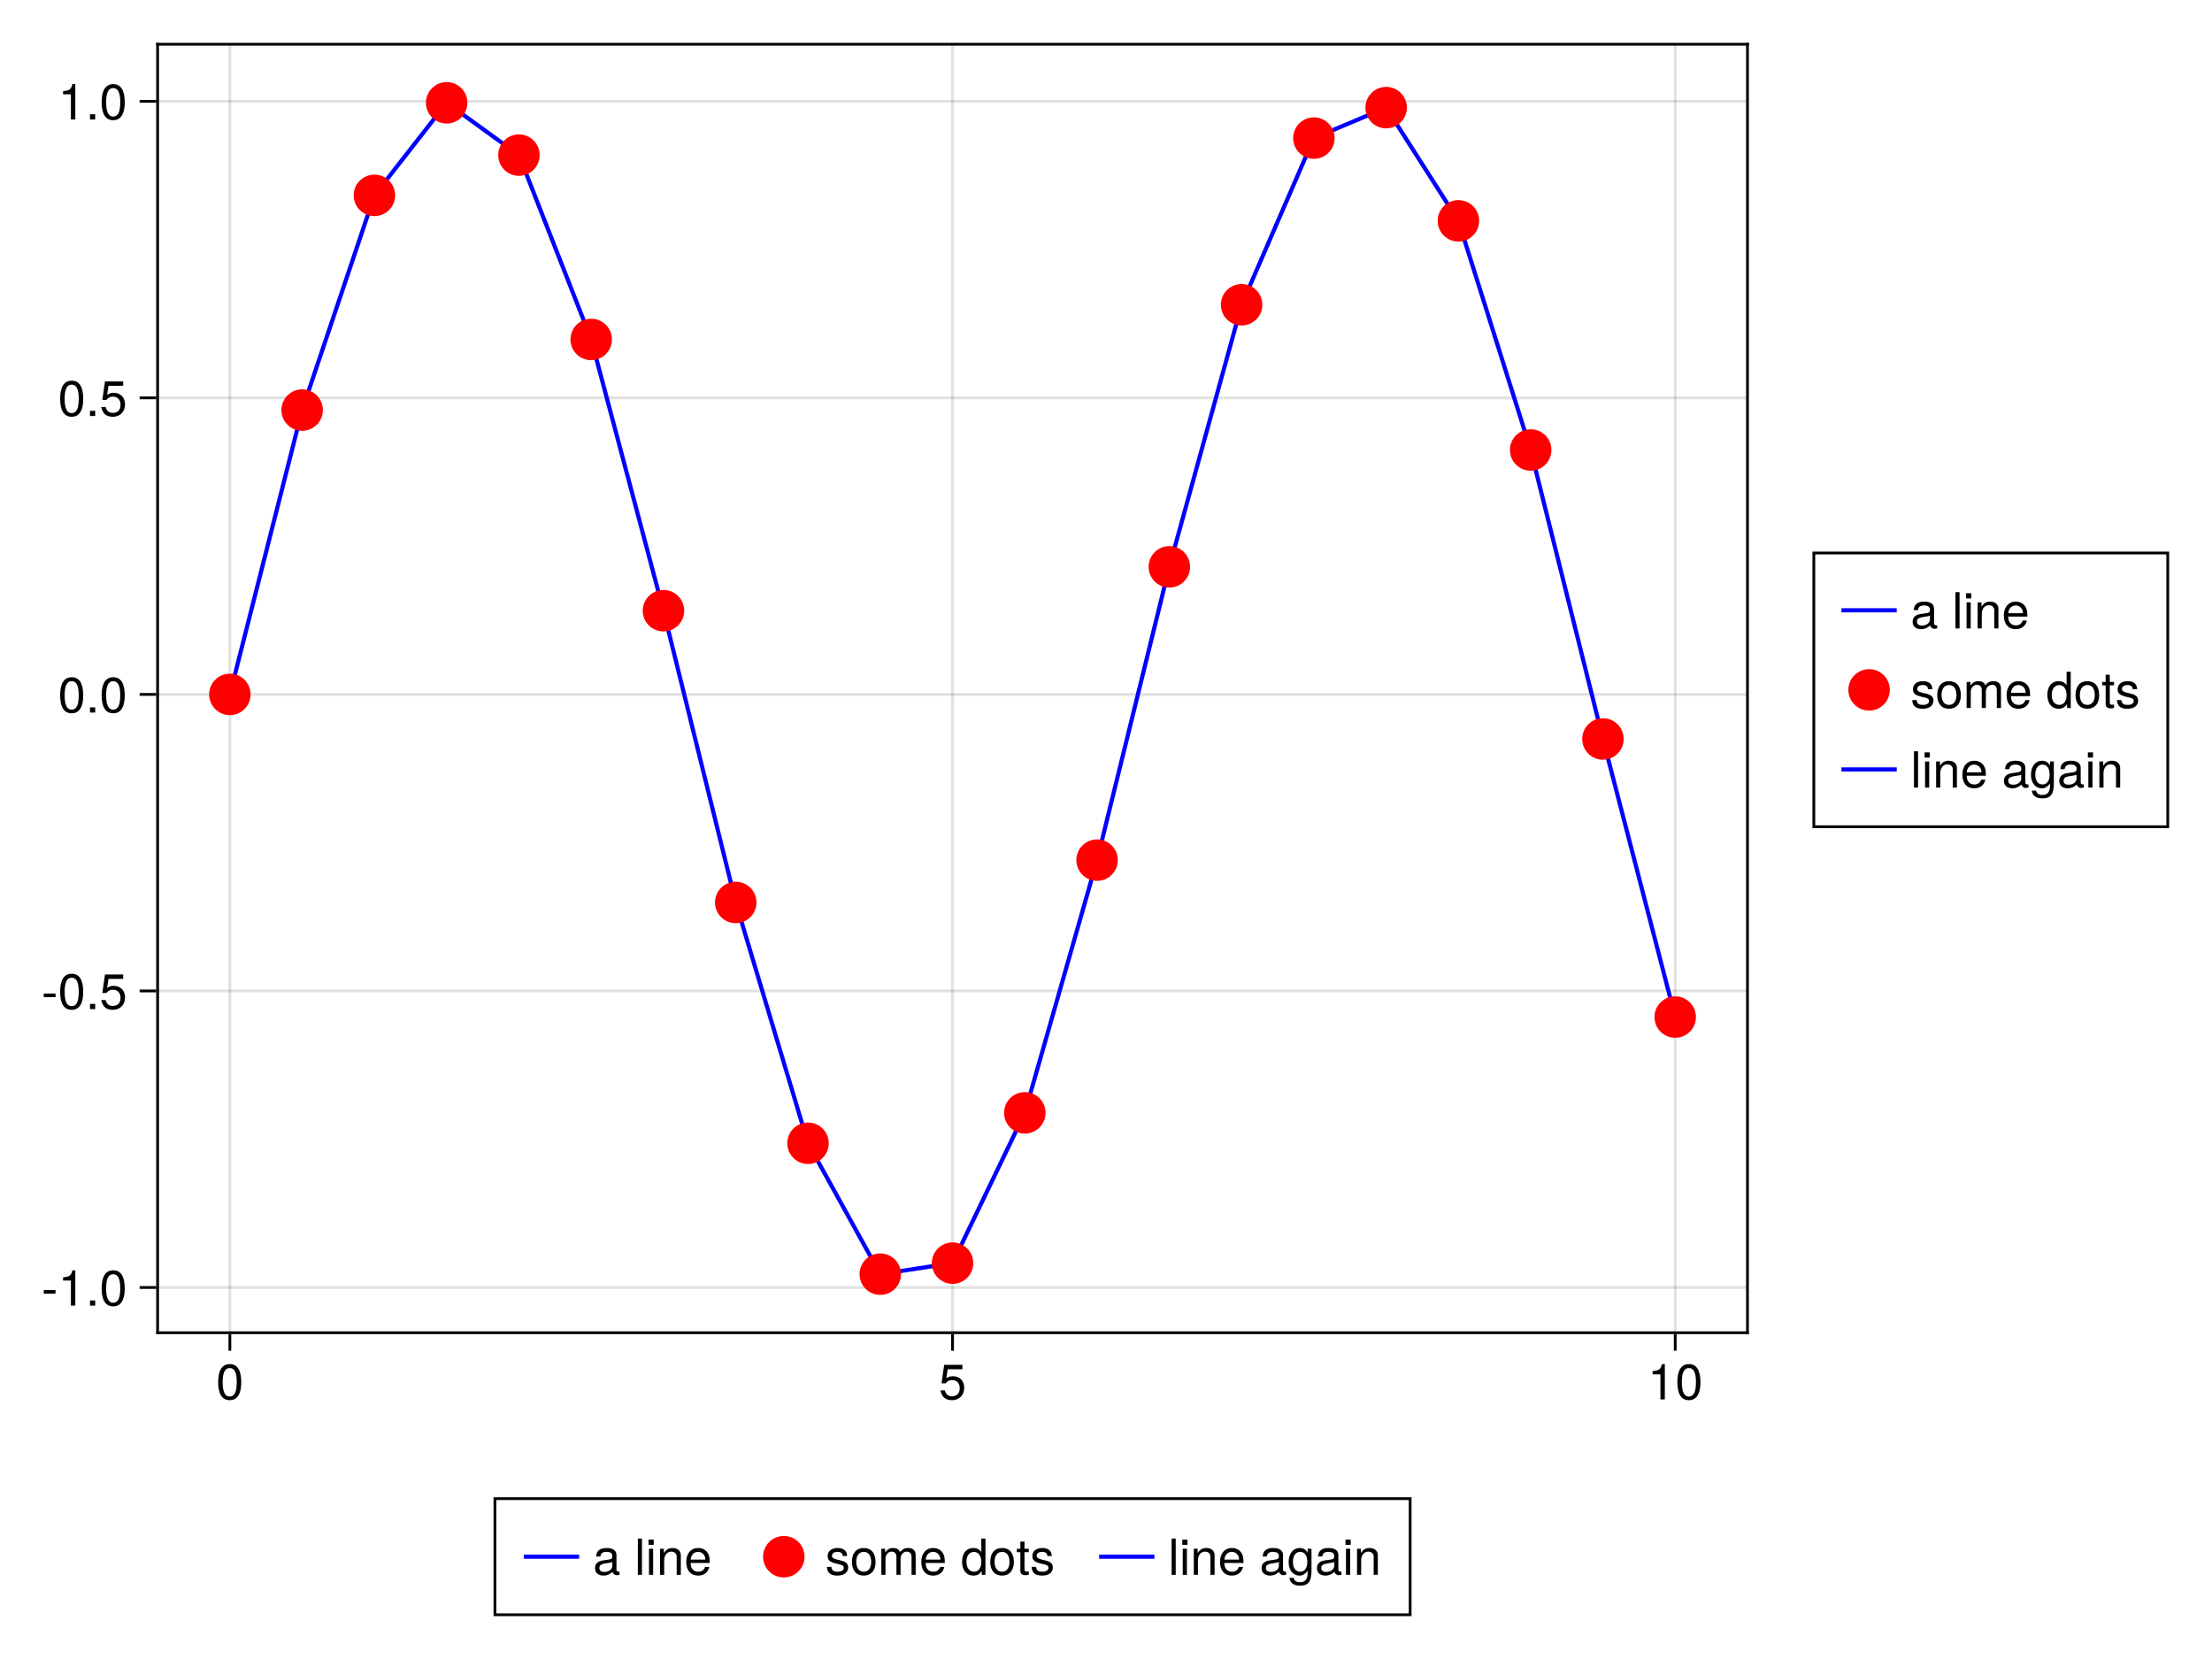 <?xml version="1.0" encoding="UTF-8"?>
<svg xmlns="http://www.w3.org/2000/svg" xmlns:xlink="http://www.w3.org/1999/xlink" width="600pt" height="450pt" viewBox="0 0 600 450" version="1.1">
<defs>
<g>
<symbol overflow="visible" id="glyph0-0-aKrEOkia">
<path style="stroke:none;" d=""/>
</symbol>
<symbol overflow="visible" id="glyph0-1-aKrEOkia">
<path style="stroke:none;" d="M 6.844 -4.609 C 6.844 -7.922 5.797 -9.578 3.719 -9.578 C 1.641 -9.578 0.578 -7.891 0.578 -4.688 C 0.578 -1.453 1.656 0.203 3.719 0.203 C 5.734 0.203 6.844 -1.453 6.844 -4.609 Z M 5.625 -4.719 C 5.625 -2 5.016 -0.781 3.688 -0.781 C 2.438 -0.781 1.797 -2.047 1.797 -4.672 C 1.797 -7.297 2.438 -8.516 3.719 -8.516 C 5 -8.516 5.625 -7.281 5.625 -4.719 Z M 5.625 -4.719 "/>
</symbol>
<symbol overflow="visible" id="glyph0-2-aKrEOkia">
<path style="stroke:none;" d="M 6.922 -3.172 C 6.922 -5.062 5.672 -6.297 3.828 -6.297 C 3.156 -6.297 2.625 -6.125 2.062 -5.719 L 2.438 -8.188 L 6.422 -8.188 L 6.422 -9.375 L 1.484 -9.375 L 0.766 -4.359 L 1.859 -4.359 C 2.422 -5.016 2.875 -5.25 3.625 -5.25 C 4.906 -5.25 5.703 -4.422 5.703 -3.016 C 5.703 -1.641 4.906 -0.844 3.625 -0.844 C 2.578 -0.844 1.938 -1.375 1.656 -2.453 L 0.469 -2.453 C 0.859 -0.547 1.938 0.203 3.641 0.203 C 5.578 0.203 6.922 -1.141 6.922 -3.172 Z M 6.922 -3.172 "/>
</symbol>
<symbol overflow="visible" id="glyph1-0-aKrEOkia">
<path style="stroke:none;" d=""/>
</symbol>
<symbol overflow="visible" id="glyph1-1-aKrEOkia">
<path style="stroke:none;" d="M 4.688 0 L 4.688 -9.578 L 3.906 -9.578 C 3.484 -8.094 3.219 -7.891 1.375 -7.672 L 1.375 -6.812 L 3.5 -6.812 L 3.5 0 Z M 4.688 0 "/>
</symbol>
<symbol overflow="visible" id="glyph2-0-aKrEOkia">
<path style="stroke:none;" d=""/>
</symbol>
<symbol overflow="visible" id="glyph2-1-aKrEOkia">
<path style="stroke:none;" d="M 3.828 -3.234 L 3.828 -4.219 L 0.625 -4.219 L 0.625 -3.234 Z M 3.828 -3.234 "/>
</symbol>
<symbol overflow="visible" id="glyph3-0-aKrEOkia">
<path style="stroke:none;" d=""/>
</symbol>
<symbol overflow="visible" id="glyph3-1-aKrEOkia">
<path style="stroke:none;" d="M 4.688 0 L 4.688 -9.578 L 3.906 -9.578 C 3.484 -8.094 3.219 -7.891 1.375 -7.672 L 1.375 -6.812 L 3.5 -6.812 L 3.5 0 Z M 4.688 0 "/>
</symbol>
<symbol overflow="visible" id="glyph4-0-aKrEOkia">
<path style="stroke:none;" d=""/>
</symbol>
<symbol overflow="visible" id="glyph4-1-aKrEOkia">
<path style="stroke:none;" d="M 2.578 0 L 2.578 -1.406 L 1.172 -1.406 L 1.172 0 Z M 2.578 0 "/>
</symbol>
<symbol overflow="visible" id="glyph5-0-aKrEOkia">
<path style="stroke:none;" d=""/>
</symbol>
<symbol overflow="visible" id="glyph5-1-aKrEOkia">
<path style="stroke:none;" d="M 6.844 -4.609 C 6.844 -7.922 5.797 -9.578 3.719 -9.578 C 1.641 -9.578 0.578 -7.891 0.578 -4.688 C 0.578 -1.453 1.656 0.203 3.719 0.203 C 5.734 0.203 6.844 -1.453 6.844 -4.609 Z M 5.625 -4.719 C 5.625 -2 5.016 -0.781 3.688 -0.781 C 2.438 -0.781 1.797 -2.047 1.797 -4.672 C 1.797 -7.297 2.438 -8.516 3.719 -8.516 C 5 -8.516 5.625 -7.281 5.625 -4.719 Z M 5.625 -4.719 "/>
</symbol>
<symbol overflow="visible" id="glyph6-0-aKrEOkia">
<path style="stroke:none;" d=""/>
</symbol>
<symbol overflow="visible" id="glyph6-1-aKrEOkia">
<path style="stroke:none;" d="M 3.828 -3.234 L 3.828 -4.219 L 0.625 -4.219 L 0.625 -3.234 Z M 3.828 -3.234 "/>
</symbol>
<symbol overflow="visible" id="glyph7-0-aKrEOkia">
<path style="stroke:none;" d=""/>
</symbol>
<symbol overflow="visible" id="glyph7-1-aKrEOkia">
<path style="stroke:none;" d="M 6.844 -4.609 C 6.844 -7.922 5.797 -9.578 3.719 -9.578 C 1.641 -9.578 0.578 -7.891 0.578 -4.688 C 0.578 -1.453 1.656 0.203 3.719 0.203 C 5.734 0.203 6.844 -1.453 6.844 -4.609 Z M 5.625 -4.719 C 5.625 -2 5.016 -0.781 3.688 -0.781 C 2.438 -0.781 1.797 -2.047 1.797 -4.672 C 1.797 -7.297 2.438 -8.516 3.719 -8.516 C 5 -8.516 5.625 -7.281 5.625 -4.719 Z M 5.625 -4.719 "/>
</symbol>
<symbol overflow="visible" id="glyph8-0-aKrEOkia">
<path style="stroke:none;" d=""/>
</symbol>
<symbol overflow="visible" id="glyph8-1-aKrEOkia">
<path style="stroke:none;" d="M 2.578 0 L 2.578 -1.406 L 1.172 -1.406 L 1.172 0 Z M 2.578 0 "/>
</symbol>
<symbol overflow="visible" id="glyph9-0-aKrEOkia">
<path style="stroke:none;" d=""/>
</symbol>
<symbol overflow="visible" id="glyph9-1-aKrEOkia">
<path style="stroke:none;" d="M 6.922 -3.172 C 6.922 -5.062 5.672 -6.297 3.828 -6.297 C 3.156 -6.297 2.625 -6.125 2.062 -5.719 L 2.438 -8.188 L 6.422 -8.188 L 6.422 -9.375 L 1.484 -9.375 L 0.766 -4.359 L 1.859 -4.359 C 2.422 -5.016 2.875 -5.25 3.625 -5.25 C 4.906 -5.25 5.703 -4.422 5.703 -3.016 C 5.703 -1.641 4.906 -0.844 3.625 -0.844 C 2.578 -0.844 1.938 -1.375 1.656 -2.453 L 0.469 -2.453 C 0.859 -0.547 1.938 0.203 3.641 0.203 C 5.578 0.203 6.922 -1.141 6.922 -3.172 Z M 6.922 -3.172 "/>
</symbol>
<symbol overflow="visible" id="glyph10-0-aKrEOkia">
<path style="stroke:none;" d=""/>
</symbol>
<symbol overflow="visible" id="glyph10-1-aKrEOkia">
<path style="stroke:none;" d="M 6.844 -4.609 C 6.844 -7.922 5.797 -9.578 3.719 -9.578 C 1.641 -9.578 0.578 -7.891 0.578 -4.688 C 0.578 -1.453 1.656 0.203 3.719 0.203 C 5.734 0.203 6.844 -1.453 6.844 -4.609 Z M 5.625 -4.719 C 5.625 -2 5.016 -0.781 3.688 -0.781 C 2.438 -0.781 1.797 -2.047 1.797 -4.672 C 1.797 -7.297 2.438 -8.516 3.719 -8.516 C 5 -8.516 5.625 -7.281 5.625 -4.719 Z M 5.625 -4.719 "/>
</symbol>
<symbol overflow="visible" id="glyph11-0-aKrEOkia">
<path style="stroke:none;" d=""/>
</symbol>
<symbol overflow="visible" id="glyph11-1-aKrEOkia">
<path style="stroke:none;" d="M 2.578 0 L 2.578 -1.406 L 1.172 -1.406 L 1.172 0 Z M 2.578 0 "/>
</symbol>
<symbol overflow="visible" id="glyph12-0-aKrEOkia">
<path style="stroke:none;" d=""/>
</symbol>
<symbol overflow="visible" id="glyph12-1-aKrEOkia">
<path style="stroke:none;" d="M 6.844 -4.609 C 6.844 -7.922 5.797 -9.578 3.719 -9.578 C 1.641 -9.578 0.578 -7.891 0.578 -4.688 C 0.578 -1.453 1.656 0.203 3.719 0.203 C 5.734 0.203 6.844 -1.453 6.844 -4.609 Z M 5.625 -4.719 C 5.625 -2 5.016 -0.781 3.688 -0.781 C 2.438 -0.781 1.797 -2.047 1.797 -4.672 C 1.797 -7.297 2.438 -8.516 3.719 -8.516 C 5 -8.516 5.625 -7.281 5.625 -4.719 Z M 5.625 -4.719 "/>
</symbol>
<symbol overflow="visible" id="glyph13-0-aKrEOkia">
<path style="stroke:none;" d=""/>
</symbol>
<symbol overflow="visible" id="glyph13-1-aKrEOkia">
<path style="stroke:none;" d="M 6.844 -4.609 C 6.844 -7.922 5.797 -9.578 3.719 -9.578 C 1.641 -9.578 0.578 -7.891 0.578 -4.688 C 0.578 -1.453 1.656 0.203 3.719 0.203 C 5.734 0.203 6.844 -1.453 6.844 -4.609 Z M 5.625 -4.719 C 5.625 -2 5.016 -0.781 3.688 -0.781 C 2.438 -0.781 1.797 -2.047 1.797 -4.672 C 1.797 -7.297 2.438 -8.516 3.719 -8.516 C 5 -8.516 5.625 -7.281 5.625 -4.719 Z M 5.625 -4.719 "/>
</symbol>
<symbol overflow="visible" id="glyph14-0-aKrEOkia">
<path style="stroke:none;" d=""/>
</symbol>
<symbol overflow="visible" id="glyph14-1-aKrEOkia">
<path style="stroke:none;" d="M 2.578 0 L 2.578 -1.406 L 1.172 -1.406 L 1.172 0 Z M 2.578 0 "/>
</symbol>
<symbol overflow="visible" id="glyph15-0-aKrEOkia">
<path style="stroke:none;" d=""/>
</symbol>
<symbol overflow="visible" id="glyph15-1-aKrEOkia">
<path style="stroke:none;" d="M 6.922 -3.172 C 6.922 -5.062 5.672 -6.297 3.828 -6.297 C 3.156 -6.297 2.625 -6.125 2.062 -5.719 L 2.438 -8.188 L 6.422 -8.188 L 6.422 -9.375 L 1.484 -9.375 L 0.766 -4.359 L 1.859 -4.359 C 2.422 -5.016 2.875 -5.25 3.625 -5.25 C 4.906 -5.25 5.703 -4.422 5.703 -3.016 C 5.703 -1.641 4.906 -0.844 3.625 -0.844 C 2.578 -0.844 1.938 -1.375 1.656 -2.453 L 0.469 -2.453 C 0.859 -0.547 1.938 0.203 3.641 0.203 C 5.578 0.203 6.922 -1.141 6.922 -3.172 Z M 6.922 -3.172 "/>
</symbol>
<symbol overflow="visible" id="glyph16-0-aKrEOkia">
<path style="stroke:none;" d=""/>
</symbol>
<symbol overflow="visible" id="glyph16-1-aKrEOkia">
<path style="stroke:none;" d="M 4.688 0 L 4.688 -9.578 L 3.906 -9.578 C 3.484 -8.094 3.219 -7.891 1.375 -7.672 L 1.375 -6.812 L 3.5 -6.812 L 3.5 0 Z M 4.688 0 "/>
</symbol>
<symbol overflow="visible" id="glyph17-0-aKrEOkia">
<path style="stroke:none;" d=""/>
</symbol>
<symbol overflow="visible" id="glyph17-1-aKrEOkia">
<path style="stroke:none;" d="M 2.578 0 L 2.578 -1.406 L 1.172 -1.406 L 1.172 0 Z M 2.578 0 "/>
</symbol>
<symbol overflow="visible" id="glyph18-0-aKrEOkia">
<path style="stroke:none;" d=""/>
</symbol>
<symbol overflow="visible" id="glyph18-1-aKrEOkia">
<path style="stroke:none;" d="M 6.844 -4.609 C 6.844 -7.922 5.797 -9.578 3.719 -9.578 C 1.641 -9.578 0.578 -7.891 0.578 -4.688 C 0.578 -1.453 1.656 0.203 3.719 0.203 C 5.734 0.203 6.844 -1.453 6.844 -4.609 Z M 5.625 -4.719 C 5.625 -2 5.016 -0.781 3.688 -0.781 C 2.438 -0.781 1.797 -2.047 1.797 -4.672 C 1.797 -7.297 2.438 -8.516 3.719 -8.516 C 5 -8.516 5.625 -7.281 5.625 -4.719 Z M 5.625 -4.719 "/>
</symbol>
<symbol overflow="visible" id="glyph19-0-aKrEOkia">
<path style="stroke:none;" d=""/>
</symbol>
<symbol overflow="visible" id="glyph19-1-aKrEOkia">
<path style="stroke:none;" d="M 7.219 -0.031 L 7.219 -0.875 C 7.094 -0.844 7.047 -0.844 6.984 -0.844 C 6.594 -0.844 6.375 -1.047 6.375 -1.406 L 6.375 -5.344 C 6.375 -6.594 5.453 -7.281 3.719 -7.281 C 2 -7.281 0.938 -6.609 0.875 -4.984 L 2.016 -4.984 C 2.109 -5.844 2.625 -6.234 3.672 -6.234 C 4.688 -6.234 5.25 -5.859 5.25 -5.188 L 5.25 -4.891 C 5.25 -4.422 4.969 -4.219 4.078 -4.109 C 2.484 -3.906 2.234 -3.844 1.812 -3.672 C 0.984 -3.328 0.562 -2.703 0.562 -1.844 C 0.562 -0.547 1.453 0.203 2.891 0.203 C 3.797 0.203 4.672 -0.172 5.297 -0.844 C 5.406 -0.297 5.906 0.094 6.453 0.094 C 6.688 0.094 6.859 0.062 7.219 -0.031 Z M 5.25 -2.438 C 5.25 -1.438 4.219 -0.781 3.125 -0.781 C 2.25 -0.781 1.734 -1.094 1.734 -1.859 C 1.734 -2.609 2.234 -2.922 3.438 -3.109 C 4.625 -3.266 4.875 -3.328 5.25 -3.5 Z M 5.25 -2.438 "/>
</symbol>
<symbol overflow="visible" id="glyph19-2-aKrEOkia">
<path style="stroke:none;" d="M 2.062 0 L 2.062 -7.078 L 0.938 -7.078 L 0.938 0 Z M 2.219 -8.141 L 2.219 -9.547 L 0.812 -9.547 L 0.812 -8.141 Z M 2.219 -8.141 "/>
</symbol>
<symbol overflow="visible" id="glyph19-3-aKrEOkia">
<path style="stroke:none;" d="M 6.578 0 L 6.578 -5.344 C 6.578 -6.516 5.703 -7.281 4.328 -7.281 C 3.281 -7.281 2.609 -6.875 1.984 -5.891 L 1.984 -7.078 L 0.938 -7.078 L 0.938 0 L 2.062 0 L 2.062 -3.906 C 2.062 -5.344 2.844 -6.297 4 -6.297 C 4.891 -6.297 5.453 -5.75 5.453 -4.906 L 5.453 0 Z M 6.578 0 "/>
</symbol>
<symbol overflow="visible" id="glyph20-0-aKrEOkia">
<path style="stroke:none;" d=""/>
</symbol>
<symbol overflow="visible" id="glyph20-1-aKrEOkia">
<path style="stroke:none;" d=""/>
</symbol>
<symbol overflow="visible" id="glyph20-2-aKrEOkia">
<path style="stroke:none;" d="M 2.031 0 L 2.031 -9.844 L 0.922 -9.844 L 0.922 0 Z M 2.031 0 "/>
</symbol>
<symbol overflow="visible" id="glyph21-0-aKrEOkia">
<path style="stroke:none;" d=""/>
</symbol>
<symbol overflow="visible" id="glyph21-1-aKrEOkia">
<path style="stroke:none;" d="M 6.922 -3.219 C 6.922 -4.234 6.844 -4.891 6.641 -5.406 C 6.188 -6.578 5.109 -7.281 3.781 -7.281 C 1.812 -7.281 0.547 -5.812 0.547 -3.5 C 0.547 -1.172 1.766 0.203 3.75 0.203 C 5.375 0.203 6.5 -0.719 6.781 -2.141 L 5.641 -2.141 C 5.328 -1.219 4.703 -0.844 3.797 -0.844 C 2.625 -0.844 1.734 -1.594 1.719 -3.219 Z M 5.719 -4.219 C 5.719 -4.219 5.719 -4.156 5.703 -4.125 L 1.734 -4.125 C 1.844 -5.391 2.625 -6.234 3.766 -6.234 C 4.875 -6.234 5.719 -5.312 5.719 -4.219 Z M 5.719 -4.219 "/>
</symbol>
<symbol overflow="visible" id="glyph22-0-aKrEOkia">
<path style="stroke:none;" d=""/>
</symbol>
<symbol overflow="visible" id="glyph22-1-aKrEOkia">
<path style="stroke:none;" d="M 6.203 -1.984 C 6.203 -3.031 5.609 -3.562 4.203 -3.906 L 3.125 -4.156 C 2.203 -4.375 1.812 -4.672 1.812 -5.172 C 1.812 -5.812 2.391 -6.234 3.312 -6.234 C 4.219 -6.234 4.703 -5.844 4.719 -5.109 L 5.906 -5.109 C 5.906 -6.5 4.984 -7.281 3.344 -7.281 C 1.703 -7.281 0.641 -6.422 0.641 -5.109 C 0.641 -4.016 1.203 -3.484 2.875 -3.078 L 3.922 -2.828 C 4.719 -2.625 5.016 -2.406 5.016 -1.891 C 5.016 -1.234 4.359 -0.844 3.375 -0.844 C 2.359 -0.844 1.797 -1.078 1.641 -2.156 L 0.453 -2.156 C 0.516 -0.531 1.438 0.203 3.281 0.203 C 5.062 0.203 6.203 -0.625 6.203 -1.984 Z M 6.203 -1.984 "/>
</symbol>
<symbol overflow="visible" id="glyph22-2-aKrEOkia">
<path style="stroke:none;" d="M 6.891 -3.484 C 6.891 -5.922 5.703 -7.281 3.672 -7.281 C 1.688 -7.281 0.484 -5.906 0.484 -3.531 C 0.484 -1.156 1.672 0.203 3.688 0.203 C 5.672 0.203 6.891 -1.156 6.891 -3.484 Z M 5.703 -3.5 C 5.703 -1.844 4.922 -0.844 3.688 -0.844 C 2.438 -0.844 1.656 -1.828 1.656 -3.531 C 1.656 -5.234 2.438 -6.234 3.688 -6.234 C 4.953 -6.234 5.703 -5.25 5.703 -3.5 Z M 5.703 -3.5 "/>
</symbol>
<symbol overflow="visible" id="glyph22-3-aKrEOkia">
<path style="stroke:none;" d="M 10.266 0 L 10.266 -5.312 C 10.266 -6.578 9.562 -7.281 8.234 -7.281 C 7.297 -7.281 6.719 -7 6.062 -6.203 C 5.641 -6.953 5.078 -7.281 4.156 -7.281 C 3.219 -7.281 2.594 -6.922 1.984 -6.078 L 1.984 -7.078 L 0.953 -7.078 L 0.953 0 L 2.078 0 L 2.078 -4.438 C 2.078 -5.469 2.828 -6.297 3.734 -6.297 C 4.578 -6.297 5.047 -5.781 5.047 -4.875 L 5.047 0 L 6.172 0 L 6.172 -4.438 C 6.172 -5.469 6.922 -6.297 7.844 -6.297 C 8.672 -6.297 9.141 -5.766 9.141 -4.875 L 9.141 0 Z M 10.266 0 "/>
</symbol>
<symbol overflow="visible" id="glyph22-4-aKrEOkia">
<path style="stroke:none;" d="M 6.922 -3.219 C 6.922 -4.234 6.844 -4.891 6.641 -5.406 C 6.188 -6.578 5.109 -7.281 3.781 -7.281 C 1.812 -7.281 0.547 -5.812 0.547 -3.5 C 0.547 -1.172 1.766 0.203 3.75 0.203 C 5.375 0.203 6.5 -0.719 6.781 -2.141 L 5.641 -2.141 C 5.328 -1.219 4.703 -0.844 3.797 -0.844 C 2.625 -0.844 1.734 -1.594 1.719 -3.219 Z M 5.719 -4.219 C 5.719 -4.219 5.719 -4.156 5.703 -4.125 L 1.734 -4.125 C 1.844 -5.391 2.625 -6.234 3.766 -6.234 C 4.875 -6.234 5.719 -5.312 5.719 -4.219 Z M 5.719 -4.219 "/>
</symbol>
<symbol overflow="visible" id="glyph22-5-aKrEOkia">
<path style="stroke:none;" d=""/>
</symbol>
<symbol overflow="visible" id="glyph22-6-aKrEOkia">
<path style="stroke:none;" d="M 6.688 0 L 6.688 -9.844 L 5.562 -9.844 L 5.562 -6.188 C 5.094 -6.906 4.328 -7.281 3.391 -7.281 C 1.547 -7.281 0.344 -5.859 0.344 -3.609 C 0.344 -1.219 1.531 0.203 3.422 0.203 C 4.406 0.203 5.078 -0.156 5.688 -1.047 L 5.688 0 Z M 5.562 -3.516 C 5.562 -1.875 4.781 -0.844 3.594 -0.844 C 2.344 -0.844 1.531 -1.891 1.531 -3.531 C 1.531 -5.188 2.344 -6.219 3.578 -6.219 C 4.797 -6.219 5.562 -5.141 5.562 -3.516 Z M 5.562 -3.516 "/>
</symbol>
<symbol overflow="visible" id="glyph23-0-aKrEOkia">
<path style="stroke:none;" d=""/>
</symbol>
<symbol overflow="visible" id="glyph23-1-aKrEOkia">
<path style="stroke:none;" d="M 3.422 0 L 3.422 -0.938 C 3.281 -0.906 3.109 -0.891 2.891 -0.891 C 2.406 -0.891 2.266 -1.031 2.266 -1.531 L 2.266 -6.156 L 3.422 -6.156 L 3.422 -7.078 L 2.266 -7.078 L 2.266 -9.016 L 1.141 -9.016 L 1.141 -7.078 L 0.188 -7.078 L 0.188 -6.156 L 1.141 -6.156 L 1.141 -1.031 C 1.141 -0.312 1.641 0.094 2.516 0.094 C 2.781 0.094 3.047 0.062 3.422 0 Z M 3.422 0 "/>
</symbol>
<symbol overflow="visible" id="glyph24-0-aKrEOkia">
<path style="stroke:none;" d=""/>
</symbol>
<symbol overflow="visible" id="glyph24-1-aKrEOkia">
<path style="stroke:none;" d="M 2.031 0 L 2.031 -9.844 L 0.922 -9.844 L 0.922 0 Z M 2.031 0 "/>
</symbol>
<symbol overflow="visible" id="glyph24-2-aKrEOkia">
<path style="stroke:none;" d="M 6.578 0 L 6.578 -5.344 C 6.578 -6.516 5.703 -7.281 4.328 -7.281 C 3.281 -7.281 2.609 -6.875 1.984 -5.891 L 1.984 -7.078 L 0.938 -7.078 L 0.938 0 L 2.062 0 L 2.062 -3.906 C 2.062 -5.344 2.844 -6.297 4 -6.297 C 4.891 -6.297 5.453 -5.75 5.453 -4.906 L 5.453 0 Z M 6.578 0 "/>
</symbol>
<symbol overflow="visible" id="glyph24-3-aKrEOkia">
<path style="stroke:none;" d="M 6.922 -3.219 C 6.922 -4.234 6.844 -4.891 6.641 -5.406 C 6.188 -6.578 5.109 -7.281 3.781 -7.281 C 1.812 -7.281 0.547 -5.812 0.547 -3.5 C 0.547 -1.172 1.766 0.203 3.75 0.203 C 5.375 0.203 6.5 -0.719 6.781 -2.141 L 5.641 -2.141 C 5.328 -1.219 4.703 -0.844 3.797 -0.844 C 2.625 -0.844 1.734 -1.594 1.719 -3.219 Z M 5.719 -4.219 C 5.719 -4.219 5.719 -4.156 5.703 -4.125 L 1.734 -4.125 C 1.844 -5.391 2.625 -6.234 3.766 -6.234 C 4.875 -6.234 5.719 -5.312 5.719 -4.219 Z M 5.719 -4.219 "/>
</symbol>
<symbol overflow="visible" id="glyph24-4-aKrEOkia">
<path style="stroke:none;" d="M 7.219 -0.031 L 7.219 -0.875 C 7.094 -0.844 7.047 -0.844 6.984 -0.844 C 6.594 -0.844 6.375 -1.047 6.375 -1.406 L 6.375 -5.344 C 6.375 -6.594 5.453 -7.281 3.719 -7.281 C 2 -7.281 0.938 -6.609 0.875 -4.984 L 2.016 -4.984 C 2.109 -5.844 2.625 -6.234 3.672 -6.234 C 4.688 -6.234 5.25 -5.859 5.25 -5.188 L 5.25 -4.891 C 5.25 -4.422 4.969 -4.219 4.078 -4.109 C 2.484 -3.906 2.234 -3.844 1.812 -3.672 C 0.984 -3.328 0.562 -2.703 0.562 -1.844 C 0.562 -0.547 1.453 0.203 2.891 0.203 C 3.797 0.203 4.672 -0.172 5.297 -0.844 C 5.406 -0.297 5.906 0.094 6.453 0.094 C 6.688 0.094 6.859 0.062 7.219 -0.031 Z M 5.25 -2.438 C 5.25 -1.438 4.219 -0.781 3.125 -0.781 C 2.25 -0.781 1.734 -1.094 1.734 -1.859 C 1.734 -2.609 2.234 -2.922 3.438 -3.109 C 4.625 -3.266 4.875 -3.328 5.25 -3.5 Z M 5.25 -2.438 "/>
</symbol>
<symbol overflow="visible" id="glyph25-0-aKrEOkia">
<path style="stroke:none;" d=""/>
</symbol>
<symbol overflow="visible" id="glyph25-1-aKrEOkia">
<path style="stroke:none;" d="M 2.062 0 L 2.062 -7.078 L 0.938 -7.078 L 0.938 0 Z M 2.219 -8.141 L 2.219 -9.547 L 0.812 -9.547 L 0.812 -8.141 Z M 2.219 -8.141 "/>
</symbol>
<symbol overflow="visible" id="glyph25-2-aKrEOkia">
<path style="stroke:none;" d="M 6.578 0 L 6.578 -5.344 C 6.578 -6.516 5.703 -7.281 4.328 -7.281 C 3.281 -7.281 2.609 -6.875 1.984 -5.891 L 1.984 -7.078 L 0.938 -7.078 L 0.938 0 L 2.062 0 L 2.062 -3.906 C 2.062 -5.344 2.844 -6.297 4 -6.297 C 4.891 -6.297 5.453 -5.75 5.453 -4.906 L 5.453 0 Z M 6.578 0 "/>
</symbol>
<symbol overflow="visible" id="glyph26-0-aKrEOkia">
<path style="stroke:none;" d=""/>
</symbol>
<symbol overflow="visible" id="glyph26-1-aKrEOkia">
<path style="stroke:none;" d=""/>
</symbol>
<symbol overflow="visible" id="glyph26-2-aKrEOkia">
<path style="stroke:none;" d="M 7.219 -0.031 L 7.219 -0.875 C 7.094 -0.844 7.047 -0.844 6.984 -0.844 C 6.594 -0.844 6.375 -1.047 6.375 -1.406 L 6.375 -5.344 C 6.375 -6.594 5.453 -7.281 3.719 -7.281 C 2 -7.281 0.938 -6.609 0.875 -4.984 L 2.016 -4.984 C 2.109 -5.844 2.625 -6.234 3.672 -6.234 C 4.688 -6.234 5.25 -5.859 5.25 -5.188 L 5.25 -4.891 C 5.25 -4.422 4.969 -4.219 4.078 -4.109 C 2.484 -3.906 2.234 -3.844 1.812 -3.672 C 0.984 -3.328 0.562 -2.703 0.562 -1.844 C 0.562 -0.547 1.453 0.203 2.891 0.203 C 3.797 0.203 4.672 -0.172 5.297 -0.844 C 5.406 -0.297 5.906 0.094 6.453 0.094 C 6.688 0.094 6.859 0.062 7.219 -0.031 Z M 5.25 -2.438 C 5.25 -1.438 4.219 -0.781 3.125 -0.781 C 2.25 -0.781 1.734 -1.094 1.734 -1.859 C 1.734 -2.609 2.234 -2.922 3.438 -3.109 C 4.625 -3.266 4.875 -3.328 5.25 -3.5 Z M 5.25 -2.438 "/>
</symbol>
<symbol overflow="visible" id="glyph26-3-aKrEOkia">
<path style="stroke:none;" d="M 6.594 -1.156 L 6.594 -7.078 L 5.562 -7.078 L 5.562 -6.047 C 5 -6.891 4.312 -7.281 3.406 -7.281 C 1.609 -7.281 0.391 -5.766 0.391 -3.469 C 0.391 -1.234 1.641 0.203 3.312 0.203 C 4.203 0.203 4.812 -0.172 5.562 -1.062 L 5.562 -0.594 C 5.562 1.281 4.797 2 3.484 2 C 2.594 2 1.906 1.672 1.766 0.812 L 0.625 0.812 C 0.75 2.141 1.781 2.938 3.438 2.938 C 5.656 2.938 6.594 1.953 6.594 -1.156 Z M 5.453 -3.5 C 5.453 -1.812 4.719 -0.844 3.531 -0.844 C 2.312 -0.844 1.562 -1.828 1.562 -3.531 C 1.562 -5.234 2.328 -6.234 3.531 -6.234 C 4.734 -6.234 5.453 -5.219 5.453 -3.5 Z M 5.453 -3.5 "/>
</symbol>
<symbol overflow="visible" id="glyph27-0-aKrEOkia">
<path style="stroke:none;" d=""/>
</symbol>
<symbol overflow="visible" id="glyph27-1-aKrEOkia">
<path style="stroke:none;" d="M 7.219 -0.031 L 7.219 -0.875 C 7.094 -0.844 7.047 -0.844 6.984 -0.844 C 6.594 -0.844 6.375 -1.047 6.375 -1.406 L 6.375 -5.344 C 6.375 -6.594 5.453 -7.281 3.719 -7.281 C 2 -7.281 0.938 -6.609 0.875 -4.984 L 2.016 -4.984 C 2.109 -5.844 2.625 -6.234 3.672 -6.234 C 4.688 -6.234 5.25 -5.859 5.25 -5.188 L 5.25 -4.891 C 5.25 -4.422 4.969 -4.219 4.078 -4.109 C 2.484 -3.906 2.234 -3.844 1.812 -3.672 C 0.984 -3.328 0.562 -2.703 0.562 -1.844 C 0.562 -0.547 1.453 0.203 2.891 0.203 C 3.797 0.203 4.672 -0.172 5.297 -0.844 C 5.406 -0.297 5.906 0.094 6.453 0.094 C 6.688 0.094 6.859 0.062 7.219 -0.031 Z M 5.25 -2.438 C 5.25 -1.438 4.219 -0.781 3.125 -0.781 C 2.25 -0.781 1.734 -1.094 1.734 -1.859 C 1.734 -2.609 2.234 -2.922 3.438 -3.109 C 4.625 -3.266 4.875 -3.328 5.25 -3.5 Z M 5.25 -2.438 "/>
</symbol>
<symbol overflow="visible" id="glyph27-2-aKrEOkia">
<path style="stroke:none;" d="M 2.062 0 L 2.062 -7.078 L 0.938 -7.078 L 0.938 0 Z M 2.219 -8.141 L 2.219 -9.547 L 0.812 -9.547 L 0.812 -8.141 Z M 2.219 -8.141 "/>
</symbol>
<symbol overflow="visible" id="glyph28-0-aKrEOkia">
<path style="stroke:none;" d=""/>
</symbol>
<symbol overflow="visible" id="glyph28-1-aKrEOkia">
<path style="stroke:none;" d=""/>
</symbol>
<symbol overflow="visible" id="glyph28-2-aKrEOkia">
<path style="stroke:none;" d="M 6.922 -3.219 C 6.922 -4.234 6.844 -4.891 6.641 -5.406 C 6.188 -6.578 5.109 -7.281 3.781 -7.281 C 1.812 -7.281 0.547 -5.812 0.547 -3.5 C 0.547 -1.172 1.766 0.203 3.75 0.203 C 5.375 0.203 6.5 -0.719 6.781 -2.141 L 5.641 -2.141 C 5.328 -1.219 4.703 -0.844 3.797 -0.844 C 2.625 -0.844 1.734 -1.594 1.719 -3.219 Z M 5.719 -4.219 C 5.719 -4.219 5.719 -4.156 5.703 -4.125 L 1.734 -4.125 C 1.844 -5.391 2.625 -6.234 3.766 -6.234 C 4.875 -6.234 5.719 -5.312 5.719 -4.219 Z M 5.719 -4.219 "/>
</symbol>
<symbol overflow="visible" id="glyph28-3-aKrEOkia">
<path style="stroke:none;" d="M 6.203 -1.984 C 6.203 -3.031 5.609 -3.562 4.203 -3.906 L 3.125 -4.156 C 2.203 -4.375 1.812 -4.672 1.812 -5.172 C 1.812 -5.812 2.391 -6.234 3.312 -6.234 C 4.219 -6.234 4.703 -5.844 4.719 -5.109 L 5.906 -5.109 C 5.906 -6.5 4.984 -7.281 3.344 -7.281 C 1.703 -7.281 0.641 -6.422 0.641 -5.109 C 0.641 -4.016 1.203 -3.484 2.875 -3.078 L 3.922 -2.828 C 4.719 -2.625 5.016 -2.406 5.016 -1.891 C 5.016 -1.234 4.359 -0.844 3.375 -0.844 C 2.359 -0.844 1.797 -1.078 1.641 -2.156 L 0.453 -2.156 C 0.516 -0.531 1.438 0.203 3.281 0.203 C 5.062 0.203 6.203 -0.625 6.203 -1.984 Z M 6.203 -1.984 "/>
</symbol>
<symbol overflow="visible" id="glyph28-4-aKrEOkia">
<path style="stroke:none;" d="M 6.891 -3.484 C 6.891 -5.922 5.703 -7.281 3.672 -7.281 C 1.688 -7.281 0.484 -5.906 0.484 -3.531 C 0.484 -1.156 1.672 0.203 3.688 0.203 C 5.672 0.203 6.891 -1.156 6.891 -3.484 Z M 5.703 -3.5 C 5.703 -1.844 4.922 -0.844 3.688 -0.844 C 2.438 -0.844 1.656 -1.828 1.656 -3.531 C 1.656 -5.234 2.438 -6.234 3.688 -6.234 C 4.953 -6.234 5.703 -5.25 5.703 -3.5 Z M 5.703 -3.5 "/>
</symbol>
<symbol overflow="visible" id="glyph28-5-aKrEOkia">
<path style="stroke:none;" d="M 6.688 0 L 6.688 -9.844 L 5.562 -9.844 L 5.562 -6.188 C 5.094 -6.906 4.328 -7.281 3.391 -7.281 C 1.547 -7.281 0.344 -5.859 0.344 -3.609 C 0.344 -1.219 1.531 0.203 3.422 0.203 C 4.406 0.203 5.078 -0.156 5.688 -1.047 L 5.688 0 Z M 5.562 -3.516 C 5.562 -1.875 4.781 -0.844 3.594 -0.844 C 2.344 -0.844 1.531 -1.891 1.531 -3.531 C 1.531 -5.188 2.344 -6.219 3.578 -6.219 C 4.797 -6.219 5.562 -5.141 5.562 -3.516 Z M 5.562 -3.516 "/>
</symbol>
<symbol overflow="visible" id="glyph28-6-aKrEOkia">
<path style="stroke:none;" d="M 6.578 0 L 6.578 -5.344 C 6.578 -6.516 5.703 -7.281 4.328 -7.281 C 3.281 -7.281 2.609 -6.875 1.984 -5.891 L 1.984 -7.078 L 0.938 -7.078 L 0.938 0 L 2.062 0 L 2.062 -3.906 C 2.062 -5.344 2.844 -6.297 4 -6.297 C 4.891 -6.297 5.453 -5.75 5.453 -4.906 L 5.453 0 Z M 6.578 0 "/>
</symbol>
<symbol overflow="visible" id="glyph28-7-aKrEOkia">
<path style="stroke:none;" d="M 7.219 -0.031 L 7.219 -0.875 C 7.094 -0.844 7.047 -0.844 6.984 -0.844 C 6.594 -0.844 6.375 -1.047 6.375 -1.406 L 6.375 -5.344 C 6.375 -6.594 5.453 -7.281 3.719 -7.281 C 2 -7.281 0.938 -6.609 0.875 -4.984 L 2.016 -4.984 C 2.109 -5.844 2.625 -6.234 3.672 -6.234 C 4.688 -6.234 5.25 -5.859 5.25 -5.188 L 5.25 -4.891 C 5.25 -4.422 4.969 -4.219 4.078 -4.109 C 2.484 -3.906 2.234 -3.844 1.812 -3.672 C 0.984 -3.328 0.562 -2.703 0.562 -1.844 C 0.562 -0.547 1.453 0.203 2.891 0.203 C 3.797 0.203 4.672 -0.172 5.297 -0.844 C 5.406 -0.297 5.906 0.094 6.453 0.094 C 6.688 0.094 6.859 0.062 7.219 -0.031 Z M 5.25 -2.438 C 5.25 -1.438 4.219 -0.781 3.125 -0.781 C 2.25 -0.781 1.734 -1.094 1.734 -1.859 C 1.734 -2.609 2.234 -2.922 3.438 -3.109 C 4.625 -3.266 4.875 -3.328 5.25 -3.5 Z M 5.25 -2.438 "/>
</symbol>
<symbol overflow="visible" id="glyph29-0-aKrEOkia">
<path style="stroke:none;" d=""/>
</symbol>
<symbol overflow="visible" id="glyph29-1-aKrEOkia">
<path style="stroke:none;" d="M 2.031 0 L 2.031 -9.844 L 0.922 -9.844 L 0.922 0 Z M 2.031 0 "/>
</symbol>
<symbol overflow="visible" id="glyph29-2-aKrEOkia">
<path style="stroke:none;" d="M 6.578 0 L 6.578 -5.344 C 6.578 -6.516 5.703 -7.281 4.328 -7.281 C 3.281 -7.281 2.609 -6.875 1.984 -5.891 L 1.984 -7.078 L 0.938 -7.078 L 0.938 0 L 2.062 0 L 2.062 -3.906 C 2.062 -5.344 2.844 -6.297 4 -6.297 C 4.891 -6.297 5.453 -5.75 5.453 -4.906 L 5.453 0 Z M 6.578 0 "/>
</symbol>
<symbol overflow="visible" id="glyph30-0-aKrEOkia">
<path style="stroke:none;" d=""/>
</symbol>
<symbol overflow="visible" id="glyph30-1-aKrEOkia">
<path style="stroke:none;" d="M 10.266 0 L 10.266 -5.312 C 10.266 -6.578 9.562 -7.281 8.234 -7.281 C 7.297 -7.281 6.719 -7 6.062 -6.203 C 5.641 -6.953 5.078 -7.281 4.156 -7.281 C 3.219 -7.281 2.594 -6.922 1.984 -6.078 L 1.984 -7.078 L 0.953 -7.078 L 0.953 0 L 2.078 0 L 2.078 -4.438 C 2.078 -5.469 2.828 -6.297 3.734 -6.297 C 4.578 -6.297 5.047 -5.781 5.047 -4.875 L 5.047 0 L 6.172 0 L 6.172 -4.438 C 6.172 -5.469 6.922 -6.297 7.844 -6.297 C 8.672 -6.297 9.141 -5.766 9.141 -4.875 L 9.141 0 Z M 10.266 0 "/>
</symbol>
<symbol overflow="visible" id="glyph30-2-aKrEOkia">
<path style="stroke:none;" d="M 3.422 0 L 3.422 -0.938 C 3.281 -0.906 3.109 -0.891 2.891 -0.891 C 2.406 -0.891 2.266 -1.031 2.266 -1.531 L 2.266 -6.156 L 3.422 -6.156 L 3.422 -7.078 L 2.266 -7.078 L 2.266 -9.016 L 1.141 -9.016 L 1.141 -7.078 L 0.188 -7.078 L 0.188 -6.156 L 1.141 -6.156 L 1.141 -1.031 C 1.141 -0.312 1.641 0.094 2.516 0.094 C 2.781 0.094 3.047 0.062 3.422 0 Z M 3.422 0 "/>
</symbol>
<symbol overflow="visible" id="glyph30-3-aKrEOkia">
<path style="stroke:none;" d="M 7.219 -0.031 L 7.219 -0.875 C 7.094 -0.844 7.047 -0.844 6.984 -0.844 C 6.594 -0.844 6.375 -1.047 6.375 -1.406 L 6.375 -5.344 C 6.375 -6.594 5.453 -7.281 3.719 -7.281 C 2 -7.281 0.938 -6.609 0.875 -4.984 L 2.016 -4.984 C 2.109 -5.844 2.625 -6.234 3.672 -6.234 C 4.688 -6.234 5.25 -5.859 5.25 -5.188 L 5.25 -4.891 C 5.25 -4.422 4.969 -4.219 4.078 -4.109 C 2.484 -3.906 2.234 -3.844 1.812 -3.672 C 0.984 -3.328 0.562 -2.703 0.562 -1.844 C 0.562 -0.547 1.453 0.203 2.891 0.203 C 3.797 0.203 4.672 -0.172 5.297 -0.844 C 5.406 -0.297 5.906 0.094 6.453 0.094 C 6.688 0.094 6.859 0.062 7.219 -0.031 Z M 5.25 -2.438 C 5.25 -1.438 4.219 -0.781 3.125 -0.781 C 2.25 -0.781 1.734 -1.094 1.734 -1.859 C 1.734 -2.609 2.234 -2.922 3.438 -3.109 C 4.625 -3.266 4.875 -3.328 5.25 -3.5 Z M 5.25 -2.438 "/>
</symbol>
<symbol overflow="visible" id="glyph30-4-aKrEOkia">
<path style="stroke:none;" d="M 6.594 -1.156 L 6.594 -7.078 L 5.562 -7.078 L 5.562 -6.047 C 5 -6.891 4.312 -7.281 3.406 -7.281 C 1.609 -7.281 0.391 -5.766 0.391 -3.469 C 0.391 -1.234 1.641 0.203 3.312 0.203 C 4.203 0.203 4.812 -0.172 5.562 -1.062 L 5.562 -0.594 C 5.562 1.281 4.797 2 3.484 2 C 2.594 2 1.906 1.672 1.766 0.812 L 0.625 0.812 C 0.75 2.141 1.781 2.938 3.438 2.938 C 5.656 2.938 6.594 1.953 6.594 -1.156 Z M 5.453 -3.5 C 5.453 -1.812 4.719 -0.844 3.531 -0.844 C 2.312 -0.844 1.562 -1.828 1.562 -3.531 C 1.562 -5.234 2.328 -6.234 3.531 -6.234 C 4.734 -6.234 5.453 -5.219 5.453 -3.5 Z M 5.453 -3.5 "/>
</symbol>
<symbol overflow="visible" id="glyph31-0-aKrEOkia">
<path style="stroke:none;" d=""/>
</symbol>
<symbol overflow="visible" id="glyph31-1-aKrEOkia">
<path style="stroke:none;" d="M 6.922 -3.219 C 6.922 -4.234 6.844 -4.891 6.641 -5.406 C 6.188 -6.578 5.109 -7.281 3.781 -7.281 C 1.812 -7.281 0.547 -5.812 0.547 -3.5 C 0.547 -1.172 1.766 0.203 3.75 0.203 C 5.375 0.203 6.5 -0.719 6.781 -2.141 L 5.641 -2.141 C 5.328 -1.219 4.703 -0.844 3.797 -0.844 C 2.625 -0.844 1.734 -1.594 1.719 -3.219 Z M 5.719 -4.219 C 5.719 -4.219 5.719 -4.156 5.703 -4.125 L 1.734 -4.125 C 1.844 -5.391 2.625 -6.234 3.766 -6.234 C 4.875 -6.234 5.719 -5.312 5.719 -4.219 Z M 5.719 -4.219 "/>
</symbol>
<symbol overflow="visible" id="glyph31-2-aKrEOkia">
<path style="stroke:none;" d="M 6.203 -1.984 C 6.203 -3.031 5.609 -3.562 4.203 -3.906 L 3.125 -4.156 C 2.203 -4.375 1.812 -4.672 1.812 -5.172 C 1.812 -5.812 2.391 -6.234 3.312 -6.234 C 4.219 -6.234 4.703 -5.844 4.719 -5.109 L 5.906 -5.109 C 5.906 -6.5 4.984 -7.281 3.344 -7.281 C 1.703 -7.281 0.641 -6.422 0.641 -5.109 C 0.641 -4.016 1.203 -3.484 2.875 -3.078 L 3.922 -2.828 C 4.719 -2.625 5.016 -2.406 5.016 -1.891 C 5.016 -1.234 4.359 -0.844 3.375 -0.844 C 2.359 -0.844 1.797 -1.078 1.641 -2.156 L 0.453 -2.156 C 0.516 -0.531 1.438 0.203 3.281 0.203 C 5.062 0.203 6.203 -0.625 6.203 -1.984 Z M 6.203 -1.984 "/>
</symbol>
<symbol overflow="visible" id="glyph31-3-aKrEOkia">
<path style="stroke:none;" d="M 2.031 0 L 2.031 -9.844 L 0.922 -9.844 L 0.922 0 Z M 2.031 0 "/>
</symbol>
<symbol overflow="visible" id="glyph31-4-aKrEOkia">
<path style="stroke:none;" d="M 2.062 0 L 2.062 -7.078 L 0.938 -7.078 L 0.938 0 Z M 2.219 -8.141 L 2.219 -9.547 L 0.812 -9.547 L 0.812 -8.141 Z M 2.219 -8.141 "/>
</symbol>
<symbol overflow="visible" id="glyph31-5-aKrEOkia">
<path style="stroke:none;" d=""/>
</symbol>
</g>
<clipPath id="clip1-aKrEOkia">
  <path d="M 46 12 L 471 12 L 471 361.5 L 46 361.5 Z M 46 12 "/>
</clipPath>
</defs>
<g id="surface1-aKrEOkia">
<rect x="0" y="0" width="600" height="450" style="fill:rgb(100%,100%,100%);fill-opacity:1;stroke:none;"/>
<path style=" stroke:none;fill-rule:nonzero;fill:rgb(100%,100%,100%);fill-opacity:1;" d="M 42.75 361.5 L 474 361.5 L 474 12 L 42.75 12 Z M 42.75 361.5 "/>
<path style="fill:none;stroke-width:1;stroke-linecap:butt;stroke-linejoin:miter;stroke:rgb(0%,0%,0%);stroke-opacity:0.12;stroke-miterlimit:10;" d="M 83.135 482 L 83.135 16 " transform="matrix(0.75,0,0,0.75,0,0)"/>
<path style="fill:none;stroke-width:1;stroke-linecap:butt;stroke-linejoin:miter;stroke:rgb(0%,0%,0%);stroke-opacity:0.12;stroke-miterlimit:10;" d="M 344.5 482 L 344.5 16 " transform="matrix(0.75,0,0,0.75,0,0)"/>
<path style="fill:none;stroke-width:1;stroke-linecap:butt;stroke-linejoin:miter;stroke:rgb(0%,0%,0%);stroke-opacity:0.12;stroke-miterlimit:10;" d="M 605.865 482 L 605.865 16 " transform="matrix(0.75,0,0,0.75,0,0)"/>
<path style="fill:none;stroke-width:1;stroke-linecap:butt;stroke-linejoin:miter;stroke:rgb(0%,0%,0%);stroke-opacity:0.12;stroke-miterlimit:10;" d="M 57 465.635 L 632 465.635 " transform="matrix(0.75,0,0,0.75,0,0)"/>
<path style="fill:none;stroke-width:1;stroke-linecap:butt;stroke-linejoin:miter;stroke:rgb(0%,0%,0%);stroke-opacity:0.12;stroke-miterlimit:10;" d="M 57 358.391 L 632 358.391 " transform="matrix(0.75,0,0,0.75,0,0)"/>
<path style="fill:none;stroke-width:1;stroke-linecap:butt;stroke-linejoin:miter;stroke:rgb(0%,0%,0%);stroke-opacity:0.12;stroke-miterlimit:10;" d="M 57 251.141 L 632 251.141 " transform="matrix(0.75,0,0,0.75,0,0)"/>
<path style="fill:none;stroke-width:1;stroke-linecap:butt;stroke-linejoin:miter;stroke:rgb(0%,0%,0%);stroke-opacity:0.12;stroke-miterlimit:10;" d="M 57 143.891 L 632 143.891 " transform="matrix(0.75,0,0,0.75,0,0)"/>
<path style="fill:none;stroke-width:1;stroke-linecap:butt;stroke-linejoin:miter;stroke:rgb(0%,0%,0%);stroke-opacity:0.12;stroke-miterlimit:10;" d="M 57 36.646 L 632 36.646 " transform="matrix(0.75,0,0,0.75,0,0)"/>
<g style="fill:rgb(0%,0%,0%);fill-opacity:1;">
  <use xlink:href="#glyph0-1-aKrEOkia" x="58.598" y="379.59"/>
</g>
<g style="fill:rgb(0%,0%,0%);fill-opacity:1;">
  <use xlink:href="#glyph0-2-aKrEOkia" x="254.621" y="379.59"/>
</g>
<g style="fill:rgb(0%,0%,0%);fill-opacity:1;">
  <use xlink:href="#glyph1-1-aKrEOkia" x="446.891" y="379.59"/>
</g>
<g style="fill:rgb(0%,0%,0%);fill-opacity:1;">
  <use xlink:href="#glyph0-1-aKrEOkia" x="454.398" y="379.59"/>
</g>
<g style="fill:rgb(0%,0%,0%);fill-opacity:1;">
  <use xlink:href="#glyph2-1-aKrEOkia" x="11.238" y="354.148"/>
</g>
<g style="fill:rgb(0%,0%,0%);fill-opacity:1;">
  <use xlink:href="#glyph3-1-aKrEOkia" x="15.734" y="354.148"/>
</g>
<g style="fill:rgb(0%,0%,0%);fill-opacity:1;">
  <use xlink:href="#glyph4-1-aKrEOkia" x="23.242" y="354.148"/>
</g>
<g style="fill:rgb(0%,0%,0%);fill-opacity:1;">
  <use xlink:href="#glyph5-1-aKrEOkia" x="26.992" y="354.148"/>
</g>
<g style="fill:rgb(0%,0%,0%);fill-opacity:1;">
  <use xlink:href="#glyph6-1-aKrEOkia" x="11.238" y="273.711"/>
</g>
<g style="fill:rgb(0%,0%,0%);fill-opacity:1;">
  <use xlink:href="#glyph7-1-aKrEOkia" x="15.734" y="273.711"/>
</g>
<g style="fill:rgb(0%,0%,0%);fill-opacity:1;">
  <use xlink:href="#glyph8-1-aKrEOkia" x="23.242" y="273.711"/>
</g>
<g style="fill:rgb(0%,0%,0%);fill-opacity:1;">
  <use xlink:href="#glyph9-1-aKrEOkia" x="26.992" y="273.711"/>
</g>
<g style="fill:rgb(0%,0%,0%);fill-opacity:1;">
  <use xlink:href="#glyph10-1-aKrEOkia" x="15.734" y="193.277"/>
</g>
<g style="fill:rgb(0%,0%,0%);fill-opacity:1;">
  <use xlink:href="#glyph11-1-aKrEOkia" x="23.242" y="193.277"/>
</g>
<g style="fill:rgb(0%,0%,0%);fill-opacity:1;">
  <use xlink:href="#glyph12-1-aKrEOkia" x="26.992" y="193.277"/>
</g>
<g style="fill:rgb(0%,0%,0%);fill-opacity:1;">
  <use xlink:href="#glyph13-1-aKrEOkia" x="15.734" y="112.84"/>
</g>
<g style="fill:rgb(0%,0%,0%);fill-opacity:1;">
  <use xlink:href="#glyph14-1-aKrEOkia" x="23.242" y="112.84"/>
</g>
<g style="fill:rgb(0%,0%,0%);fill-opacity:1;">
  <use xlink:href="#glyph15-1-aKrEOkia" x="26.992" y="112.84"/>
</g>
<g style="fill:rgb(0%,0%,0%);fill-opacity:1;">
  <use xlink:href="#glyph16-1-aKrEOkia" x="15.734" y="32.402"/>
</g>
<g style="fill:rgb(0%,0%,0%);fill-opacity:1;">
  <use xlink:href="#glyph17-1-aKrEOkia" x="23.242" y="32.402"/>
</g>
<g style="fill:rgb(0%,0%,0%);fill-opacity:1;">
  <use xlink:href="#glyph18-1-aKrEOkia" x="26.992" y="32.402"/>
</g>
<g clip-path="url(#clip1-aKrEOkia)" clip-rule="nonzero">
<path style="fill:none;stroke-width:1.5;stroke-linecap:butt;stroke-linejoin:miter;stroke:rgb(0%,0%,100%);stroke-opacity:1;stroke-miterlimit:10;" d="M 83.135 251.141 L 109.271 148.307 L 135.411 70.651 L 161.547 37.182 L 187.682 56.099 L 213.818 122.771 L 239.953 220.87 L 266.089 326.385 L 292.229 413.474 L 318.365 460.818 L 344.5 456.828 L 370.635 402.479 L 396.771 311.073 L 422.911 205 L 449.047 110.219 L 475.182 49.943 L 501.318 38.927 L 527.453 79.87 L 553.589 162.745 L 579.729 267.26 L 605.865 367.833 " transform="matrix(0.75,0,0,0.75,0,0)"/>
</g>
<path style=" stroke:none;fill-rule:nonzero;fill:rgb(100%,0%,0%);fill-opacity:1;" d="M 67.977 188.355 C 67.977 191.461 65.457 193.98 62.352 193.98 C 59.246 193.98 56.727 191.461 56.727 188.355 C 56.727 185.25 59.246 182.73 62.352 182.73 C 65.457 182.73 67.977 185.25 67.977 188.355 "/>
<path style=" stroke:none;fill-rule:nonzero;fill:rgb(100%,0%,0%);fill-opacity:1;" d="M 87.578 111.23 C 87.578 114.336 85.062 116.855 81.953 116.855 C 78.848 116.855 76.328 114.336 76.328 111.23 C 76.328 108.121 78.848 105.605 81.953 105.605 C 85.062 105.605 87.578 108.121 87.578 111.23 "/>
<path style=" stroke:none;fill-rule:nonzero;fill:rgb(100%,0%,0%);fill-opacity:1;" d="M 107.184 52.988 C 107.184 56.094 104.664 58.613 101.559 58.613 C 98.449 58.613 95.934 56.094 95.934 52.988 C 95.934 49.879 98.449 47.363 101.559 47.363 C 104.664 47.363 107.184 49.879 107.184 52.988 "/>
<path style=" stroke:none;fill-rule:nonzero;fill:rgb(100%,0%,0%);fill-opacity:1;" d="M 126.785 27.887 C 126.785 30.992 124.266 33.512 121.16 33.512 C 118.051 33.512 115.535 30.992 115.535 27.887 C 115.535 24.781 118.051 22.262 121.16 22.262 C 124.266 22.262 126.785 24.781 126.785 27.887 "/>
<path style=" stroke:none;fill-rule:nonzero;fill:rgb(100%,0%,0%);fill-opacity:1;" d="M 146.387 42.074 C 146.387 45.18 143.867 47.699 140.762 47.699 C 137.656 47.699 135.137 45.18 135.137 42.074 C 135.137 38.969 137.656 36.449 140.762 36.449 C 143.867 36.449 146.387 38.969 146.387 42.074 "/>
<path style=" stroke:none;fill-rule:nonzero;fill:rgb(100%,0%,0%);fill-opacity:1;" d="M 165.988 92.078 C 165.988 95.184 163.469 97.703 160.363 97.703 C 157.258 97.703 154.738 95.184 154.738 92.078 C 154.738 88.973 157.258 86.453 160.363 86.453 C 163.469 86.453 165.988 88.973 165.988 92.078 "/>
<path style=" stroke:none;fill-rule:nonzero;fill:rgb(100%,0%,0%);fill-opacity:1;" d="M 185.59 165.652 C 185.59 168.762 183.074 171.277 179.965 171.277 C 176.859 171.277 174.34 168.762 174.34 165.652 C 174.34 162.547 176.859 160.027 179.965 160.027 C 183.074 160.027 185.59 162.547 185.59 165.652 "/>
<path style=" stroke:none;fill-rule:nonzero;fill:rgb(100%,0%,0%);fill-opacity:1;" d="M 205.191 244.789 C 205.191 247.895 202.676 250.414 199.566 250.414 C 196.461 250.414 193.941 247.895 193.941 244.789 C 193.941 241.68 196.461 239.164 199.566 239.164 C 202.676 239.164 205.191 241.68 205.191 244.789 "/>
<path style=" stroke:none;fill-rule:nonzero;fill:rgb(100%,0%,0%);fill-opacity:1;" d="M 224.797 310.105 C 224.797 313.211 222.277 315.73 219.172 315.73 C 216.062 315.73 213.547 313.211 213.547 310.105 C 213.547 306.996 216.062 304.48 219.172 304.48 C 222.277 304.48 224.797 306.996 224.797 310.105 "/>
<path style=" stroke:none;fill-rule:nonzero;fill:rgb(100%,0%,0%);fill-opacity:1;" d="M 244.398 345.613 C 244.398 348.719 241.879 351.238 238.773 351.238 C 235.668 351.238 233.148 348.719 233.148 345.613 C 233.148 342.508 235.668 339.988 238.773 339.988 C 241.879 339.988 244.398 342.508 244.398 345.613 "/>
<path style=" stroke:none;fill-rule:nonzero;fill:rgb(100%,0%,0%);fill-opacity:1;" d="M 264 342.621 C 264 345.727 261.48 348.246 258.375 348.246 C 255.27 348.246 252.75 345.727 252.75 342.621 C 252.75 339.516 255.27 336.996 258.375 336.996 C 261.48 336.996 264 339.516 264 342.621 "/>
<path style=" stroke:none;fill-rule:nonzero;fill:rgb(100%,0%,0%);fill-opacity:1;" d="M 283.602 301.859 C 283.602 304.965 281.082 307.484 277.977 307.484 C 274.871 307.484 272.352 304.965 272.352 301.859 C 272.352 298.75 274.871 296.234 277.977 296.234 C 281.082 296.234 283.602 298.75 283.602 301.859 "/>
<path style=" stroke:none;fill-rule:nonzero;fill:rgb(100%,0%,0%);fill-opacity:1;" d="M 303.203 233.305 C 303.203 236.414 300.688 238.93 297.578 238.93 C 294.473 238.93 291.953 236.414 291.953 233.305 C 291.953 230.199 294.473 227.68 297.578 227.68 C 300.688 227.68 303.203 230.199 303.203 233.305 "/>
<path style=" stroke:none;fill-rule:nonzero;fill:rgb(100%,0%,0%);fill-opacity:1;" d="M 322.809 153.75 C 322.809 156.855 320.289 159.375 317.184 159.375 C 314.074 159.375 311.559 156.855 311.559 153.75 C 311.559 150.641 314.074 148.125 317.184 148.125 C 320.289 148.125 322.809 150.641 322.809 153.75 "/>
<path style=" stroke:none;fill-rule:nonzero;fill:rgb(100%,0%,0%);fill-opacity:1;" d="M 342.41 82.664 C 342.41 85.77 339.891 88.289 336.785 88.289 C 333.676 88.289 331.16 85.77 331.16 82.664 C 331.16 79.559 333.676 77.039 336.785 77.039 C 339.891 77.039 342.41 79.559 342.41 82.664 "/>
<path style=" stroke:none;fill-rule:nonzero;fill:rgb(100%,0%,0%);fill-opacity:1;" d="M 362.012 37.457 C 362.012 40.562 359.492 43.082 356.387 43.082 C 353.281 43.082 350.762 40.562 350.762 37.457 C 350.762 34.352 353.281 31.832 356.387 31.832 C 359.492 31.832 362.012 34.352 362.012 37.457 "/>
<path style=" stroke:none;fill-rule:nonzero;fill:rgb(100%,0%,0%);fill-opacity:1;" d="M 381.613 29.195 C 381.613 32.301 379.094 34.82 375.988 34.82 C 372.883 34.82 370.363 32.301 370.363 29.195 C 370.363 26.09 372.883 23.57 375.988 23.57 C 379.094 23.57 381.613 26.09 381.613 29.195 "/>
<path style=" stroke:none;fill-rule:nonzero;fill:rgb(100%,0%,0%);fill-opacity:1;" d="M 401.215 59.902 C 401.215 63.008 398.699 65.527 395.59 65.527 C 392.484 65.527 389.965 63.008 389.965 59.902 C 389.965 56.793 392.484 54.277 395.59 54.277 C 398.699 54.277 401.215 56.793 401.215 59.902 "/>
<path style=" stroke:none;fill-rule:nonzero;fill:rgb(100%,0%,0%);fill-opacity:1;" d="M 420.816 122.059 C 420.816 125.164 418.301 127.684 415.191 127.684 C 412.086 127.684 409.566 125.164 409.566 122.059 C 409.566 118.949 412.086 116.434 415.191 116.434 C 418.301 116.434 420.816 118.949 420.816 122.059 "/>
<path style=" stroke:none;fill-rule:nonzero;fill:rgb(100%,0%,0%);fill-opacity:1;" d="M 440.422 200.445 C 440.422 203.551 437.902 206.07 434.797 206.07 C 431.688 206.07 429.172 203.551 429.172 200.445 C 429.172 197.34 431.688 194.82 434.797 194.82 C 437.902 194.82 440.422 197.34 440.422 200.445 "/>
<path style=" stroke:none;fill-rule:nonzero;fill:rgb(100%,0%,0%);fill-opacity:1;" d="M 460.023 275.875 C 460.023 278.98 457.504 281.5 454.398 281.5 C 451.293 281.5 448.773 278.98 448.773 275.875 C 448.773 272.766 451.293 270.25 454.398 270.25 C 457.504 270.25 460.023 272.766 460.023 275.875 "/>
<path style="fill:none;stroke-width:1;stroke-linecap:butt;stroke-linejoin:miter;stroke:rgb(0%,0%,0%);stroke-opacity:1;stroke-miterlimit:10;" d="M 83.135 482.5 L 83.135 488.5 " transform="matrix(0.75,0,0,0.75,0,0)"/>
<path style="fill:none;stroke-width:1;stroke-linecap:butt;stroke-linejoin:miter;stroke:rgb(0%,0%,0%);stroke-opacity:1;stroke-miterlimit:10;" d="M 344.5 482.5 L 344.5 488.5 " transform="matrix(0.75,0,0,0.75,0,0)"/>
<path style="fill:none;stroke-width:1;stroke-linecap:butt;stroke-linejoin:miter;stroke:rgb(0%,0%,0%);stroke-opacity:1;stroke-miterlimit:10;" d="M 605.865 482.5 L 605.865 488.5 " transform="matrix(0.75,0,0,0.75,0,0)"/>
<path style="fill:none;stroke-width:1;stroke-linecap:butt;stroke-linejoin:miter;stroke:rgb(0%,0%,0%);stroke-opacity:1;stroke-miterlimit:10;" d="M 56.5 465.635 L 50.5 465.635 " transform="matrix(0.75,0,0,0.75,0,0)"/>
<path style="fill:none;stroke-width:1;stroke-linecap:butt;stroke-linejoin:miter;stroke:rgb(0%,0%,0%);stroke-opacity:1;stroke-miterlimit:10;" d="M 56.5 358.391 L 50.5 358.391 " transform="matrix(0.75,0,0,0.75,0,0)"/>
<path style="fill:none;stroke-width:1;stroke-linecap:butt;stroke-linejoin:miter;stroke:rgb(0%,0%,0%);stroke-opacity:1;stroke-miterlimit:10;" d="M 56.5 251.141 L 50.5 251.141 " transform="matrix(0.75,0,0,0.75,0,0)"/>
<path style="fill:none;stroke-width:1;stroke-linecap:butt;stroke-linejoin:miter;stroke:rgb(0%,0%,0%);stroke-opacity:1;stroke-miterlimit:10;" d="M 56.5 143.891 L 50.5 143.891 " transform="matrix(0.75,0,0,0.75,0,0)"/>
<path style="fill:none;stroke-width:1;stroke-linecap:butt;stroke-linejoin:miter;stroke:rgb(0%,0%,0%);stroke-opacity:1;stroke-miterlimit:10;" d="M 56.5 36.646 L 50.5 36.646 " transform="matrix(0.75,0,0,0.75,0,0)"/>
<path style="fill-rule:nonzero;fill:rgb(100%,100%,100%);fill-opacity:1;stroke-width:1;stroke-linecap:butt;stroke-linejoin:miter;stroke:rgb(0%,0%,0%);stroke-opacity:1;stroke-miterlimit:10;" d="M 656 299 L 784 299 L 784 200 L 656 200 Z M 656 299 " transform="matrix(0.75,0,0,0.75,0,0)"/>
<path style="fill:none;stroke-width:1.5;stroke-linecap:butt;stroke-linejoin:miter;stroke:rgb(0%,0%,100%);stroke-opacity:1;stroke-miterlimit:10;" d="M 665.984 220.724 L 685.984 220.724 " transform="matrix(0.75,0,0,0.75,0,0)"/>
<path style=" stroke:none;fill-rule:nonzero;fill:rgb(100%,0%,0%);fill-opacity:1;" d="M 512.613 187.125 C 512.613 190.23 510.094 192.75 506.988 192.75 C 503.879 192.75 501.363 190.23 501.363 187.125 C 501.363 184.02 503.879 181.5 506.988 181.5 C 510.094 181.5 512.613 184.02 512.613 187.125 "/>
<path style="fill:none;stroke-width:1.5;stroke-linecap:butt;stroke-linejoin:miter;stroke:rgb(0%,0%,100%);stroke-opacity:1;stroke-miterlimit:10;" d="M 665.984 278.276 L 685.984 278.276 " transform="matrix(0.75,0,0,0.75,0,0)"/>
<g style="fill:rgb(0%,0%,0%);fill-opacity:1;">
  <use xlink:href="#glyph19-1-aKrEOkia" x="518.238" y="170.465"/>
</g>
<g style="fill:rgb(0%,0%,0%);fill-opacity:1;">
  <use xlink:href="#glyph20-1-aKrEOkia" x="525.742" y="170.465"/>
</g>
<g style="fill:rgb(0%,0%,0%);fill-opacity:1;">
  <use xlink:href="#glyph20-2-aKrEOkia" x="529.496" y="170.465"/>
</g>
<g style="fill:rgb(0%,0%,0%);fill-opacity:1;">
  <use xlink:href="#glyph19-2-aKrEOkia" x="532.492" y="170.465"/>
</g>
<g style="fill:rgb(0%,0%,0%);fill-opacity:1;">
  <use xlink:href="#glyph19-3-aKrEOkia" x="535.492" y="170.465"/>
</g>
<g style="fill:rgb(0%,0%,0%);fill-opacity:1;">
  <use xlink:href="#glyph21-1-aKrEOkia" x="542.996" y="170.465"/>
</g>
<g style="fill:rgb(0%,0%,0%);fill-opacity:1;">
  <use xlink:href="#glyph22-1-aKrEOkia" x="518.238" y="192.047"/>
</g>
<g style="fill:rgb(0%,0%,0%);fill-opacity:1;">
  <use xlink:href="#glyph22-2-aKrEOkia" x="524.988" y="192.047"/>
</g>
<g style="fill:rgb(0%,0%,0%);fill-opacity:1;">
  <use xlink:href="#glyph22-3-aKrEOkia" x="532.492" y="192.047"/>
</g>
<g style="fill:rgb(0%,0%,0%);fill-opacity:1;">
  <use xlink:href="#glyph22-4-aKrEOkia" x="543.738" y="192.047"/>
</g>
<g style="fill:rgb(0%,0%,0%);fill-opacity:1;">
  <use xlink:href="#glyph22-5-aKrEOkia" x="551.246" y="192.047"/>
</g>
<g style="fill:rgb(0%,0%,0%);fill-opacity:1;">
  <use xlink:href="#glyph22-6-aKrEOkia" x="554.996" y="192.047"/>
</g>
<g style="fill:rgb(0%,0%,0%);fill-opacity:1;">
  <use xlink:href="#glyph22-2-aKrEOkia" x="562.504" y="192.047"/>
</g>
<g style="fill:rgb(0%,0%,0%);fill-opacity:1;">
  <use xlink:href="#glyph23-1-aKrEOkia" x="570.008" y="192.047"/>
</g>
<g style="fill:rgb(0%,0%,0%);fill-opacity:1;">
  <use xlink:href="#glyph22-1-aKrEOkia" x="573.762" y="192.047"/>
</g>
<g style="fill:rgb(0%,0%,0%);fill-opacity:1;">
  <use xlink:href="#glyph24-1-aKrEOkia" x="518.238" y="213.629"/>
</g>
<g style="fill:rgb(0%,0%,0%);fill-opacity:1;">
  <use xlink:href="#glyph25-1-aKrEOkia" x="521.234" y="213.629"/>
</g>
<g style="fill:rgb(0%,0%,0%);fill-opacity:1;">
  <use xlink:href="#glyph24-2-aKrEOkia" x="524.23" y="213.629"/>
</g>
<g style="fill:rgb(0%,0%,0%);fill-opacity:1;">
  <use xlink:href="#glyph24-3-aKrEOkia" x="531.738" y="213.629"/>
</g>
<g style="fill:rgb(0%,0%,0%);fill-opacity:1;">
  <use xlink:href="#glyph26-1-aKrEOkia" x="539.242" y="213.629"/>
</g>
<g style="fill:rgb(0%,0%,0%);fill-opacity:1;">
  <use xlink:href="#glyph26-2-aKrEOkia" x="542.996" y="213.629"/>
</g>
<g style="fill:rgb(0%,0%,0%);fill-opacity:1;">
  <use xlink:href="#glyph26-3-aKrEOkia" x="550.504" y="213.629"/>
</g>
<g style="fill:rgb(0%,0%,0%);fill-opacity:1;">
  <use xlink:href="#glyph24-4-aKrEOkia" x="558.008" y="213.629"/>
</g>
<g style="fill:rgb(0%,0%,0%);fill-opacity:1;">
  <use xlink:href="#glyph25-1-aKrEOkia" x="565.516" y="213.629"/>
</g>
<g style="fill:rgb(0%,0%,0%);fill-opacity:1;">
  <use xlink:href="#glyph25-2-aKrEOkia" x="568.512" y="213.629"/>
</g>
<path style="fill-rule:nonzero;fill:rgb(100%,100%,100%);fill-opacity:1;stroke-width:1;stroke-linecap:butt;stroke-linejoin:miter;stroke:rgb(0%,0%,0%);stroke-opacity:1;stroke-miterlimit:10;" d="M 179 584 L 510 584 L 510 542 L 179 542 Z M 179 584 " transform="matrix(0.75,0,0,0.75,0,0)"/>
<path style="fill:none;stroke-width:1.5;stroke-linecap:butt;stroke-linejoin:miter;stroke:rgb(0%,0%,100%);stroke-opacity:1;stroke-miterlimit:10;" d="M 189.453 563 L 209.453 563 " transform="matrix(0.75,0,0,0.75,0,0)"/>
<path style=" stroke:none;fill-rule:nonzero;fill:rgb(100%,0%,0%);fill-opacity:1;" d="M 218.23 422.25 C 218.23 425.355 215.711 427.875 212.605 427.875 C 209.5 427.875 206.98 425.355 206.98 422.25 C 206.98 419.145 209.5 416.625 212.605 416.625 C 215.711 416.625 218.23 419.145 218.23 422.25 "/>
<path style="fill:none;stroke-width:1.5;stroke-linecap:butt;stroke-linejoin:miter;stroke:rgb(0%,0%,100%);stroke-opacity:1;stroke-miterlimit:10;" d="M 397.505 563 L 417.505 563 " transform="matrix(0.75,0,0,0.75,0,0)"/>
<g style="fill:rgb(0%,0%,0%);fill-opacity:1;">
  <use xlink:href="#glyph27-1-aKrEOkia" x="160.84" y="427.172"/>
</g>
<g style="fill:rgb(0%,0%,0%);fill-opacity:1;">
  <use xlink:href="#glyph28-1-aKrEOkia" x="168.348" y="427.172"/>
</g>
<g style="fill:rgb(0%,0%,0%);fill-opacity:1;">
  <use xlink:href="#glyph29-1-aKrEOkia" x="172.098" y="427.172"/>
</g>
<g style="fill:rgb(0%,0%,0%);fill-opacity:1;">
  <use xlink:href="#glyph27-2-aKrEOkia" x="175.098" y="427.172"/>
</g>
<g style="fill:rgb(0%,0%,0%);fill-opacity:1;">
  <use xlink:href="#glyph29-2-aKrEOkia" x="178.094" y="427.172"/>
</g>
<g style="fill:rgb(0%,0%,0%);fill-opacity:1;">
  <use xlink:href="#glyph28-2-aKrEOkia" x="185.598" y="427.172"/>
</g>
<g style="fill:rgb(0%,0%,0%);fill-opacity:1;">
  <use xlink:href="#glyph28-3-aKrEOkia" x="223.855" y="427.172"/>
</g>
<g style="fill:rgb(0%,0%,0%);fill-opacity:1;">
  <use xlink:href="#glyph28-4-aKrEOkia" x="230.605" y="427.172"/>
</g>
<g style="fill:rgb(0%,0%,0%);fill-opacity:1;">
  <use xlink:href="#glyph30-1-aKrEOkia" x="238.109" y="427.172"/>
</g>
<g style="fill:rgb(0%,0%,0%);fill-opacity:1;">
  <use xlink:href="#glyph31-1-aKrEOkia" x="249.355" y="427.172"/>
</g>
<g style="fill:rgb(0%,0%,0%);fill-opacity:1;">
  <use xlink:href="#glyph28-1-aKrEOkia" x="256.863" y="427.172"/>
</g>
<g style="fill:rgb(0%,0%,0%);fill-opacity:1;">
  <use xlink:href="#glyph28-5-aKrEOkia" x="260.617" y="427.172"/>
</g>
<g style="fill:rgb(0%,0%,0%);fill-opacity:1;">
  <use xlink:href="#glyph28-4-aKrEOkia" x="268.121" y="427.172"/>
</g>
<g style="fill:rgb(0%,0%,0%);fill-opacity:1;">
  <use xlink:href="#glyph30-2-aKrEOkia" x="275.629" y="427.172"/>
</g>
<g style="fill:rgb(0%,0%,0%);fill-opacity:1;">
  <use xlink:href="#glyph31-2-aKrEOkia" x="279.379" y="427.172"/>
</g>
<g style="fill:rgb(0%,0%,0%);fill-opacity:1;">
  <use xlink:href="#glyph31-3-aKrEOkia" x="316.879" y="427.172"/>
</g>
<g style="fill:rgb(0%,0%,0%);fill-opacity:1;">
  <use xlink:href="#glyph31-4-aKrEOkia" x="319.879" y="427.172"/>
</g>
<g style="fill:rgb(0%,0%,0%);fill-opacity:1;">
  <use xlink:href="#glyph28-6-aKrEOkia" x="322.875" y="427.172"/>
</g>
<g style="fill:rgb(0%,0%,0%);fill-opacity:1;">
  <use xlink:href="#glyph28-2-aKrEOkia" x="330.379" y="427.172"/>
</g>
<g style="fill:rgb(0%,0%,0%);fill-opacity:1;">
  <use xlink:href="#glyph31-5-aKrEOkia" x="337.887" y="427.172"/>
</g>
<g style="fill:rgb(0%,0%,0%);fill-opacity:1;">
  <use xlink:href="#glyph30-3-aKrEOkia" x="341.641" y="427.172"/>
</g>
<g style="fill:rgb(0%,0%,0%);fill-opacity:1;">
  <use xlink:href="#glyph30-4-aKrEOkia" x="349.145" y="427.172"/>
</g>
<g style="fill:rgb(0%,0%,0%);fill-opacity:1;">
  <use xlink:href="#glyph28-7-aKrEOkia" x="356.652" y="427.172"/>
</g>
<g style="fill:rgb(0%,0%,0%);fill-opacity:1;">
  <use xlink:href="#glyph31-4-aKrEOkia" x="364.156" y="427.172"/>
</g>
<g style="fill:rgb(0%,0%,0%);fill-opacity:1;">
  <use xlink:href="#glyph28-6-aKrEOkia" x="367.152" y="427.172"/>
</g>
<path style="fill:none;stroke-width:1;stroke-linecap:butt;stroke-linejoin:miter;stroke:rgb(0%,0%,0%);stroke-opacity:1;stroke-miterlimit:10;" d="M 56.5 482 L 632.5 482 " transform="matrix(0.75,0,0,0.75,0,0)"/>
<path style="fill:none;stroke-width:1;stroke-linecap:butt;stroke-linejoin:miter;stroke:rgb(0%,0%,0%);stroke-opacity:1;stroke-miterlimit:10;" d="M 57 482.5 L 57 15.5 " transform="matrix(0.75,0,0,0.75,0,0)"/>
<path style="fill:none;stroke-width:1;stroke-linecap:butt;stroke-linejoin:miter;stroke:rgb(0%,0%,0%);stroke-opacity:1;stroke-miterlimit:10;" d="M 56.5 16 L 632.5 16 " transform="matrix(0.75,0,0,0.75,0,0)"/>
<path style="fill:none;stroke-width:1;stroke-linecap:butt;stroke-linejoin:miter;stroke:rgb(0%,0%,0%);stroke-opacity:1;stroke-miterlimit:10;" d="M 632 482.5 L 632 15.5 " transform="matrix(0.75,0,0,0.75,0,0)"/>
</g>
</svg>
